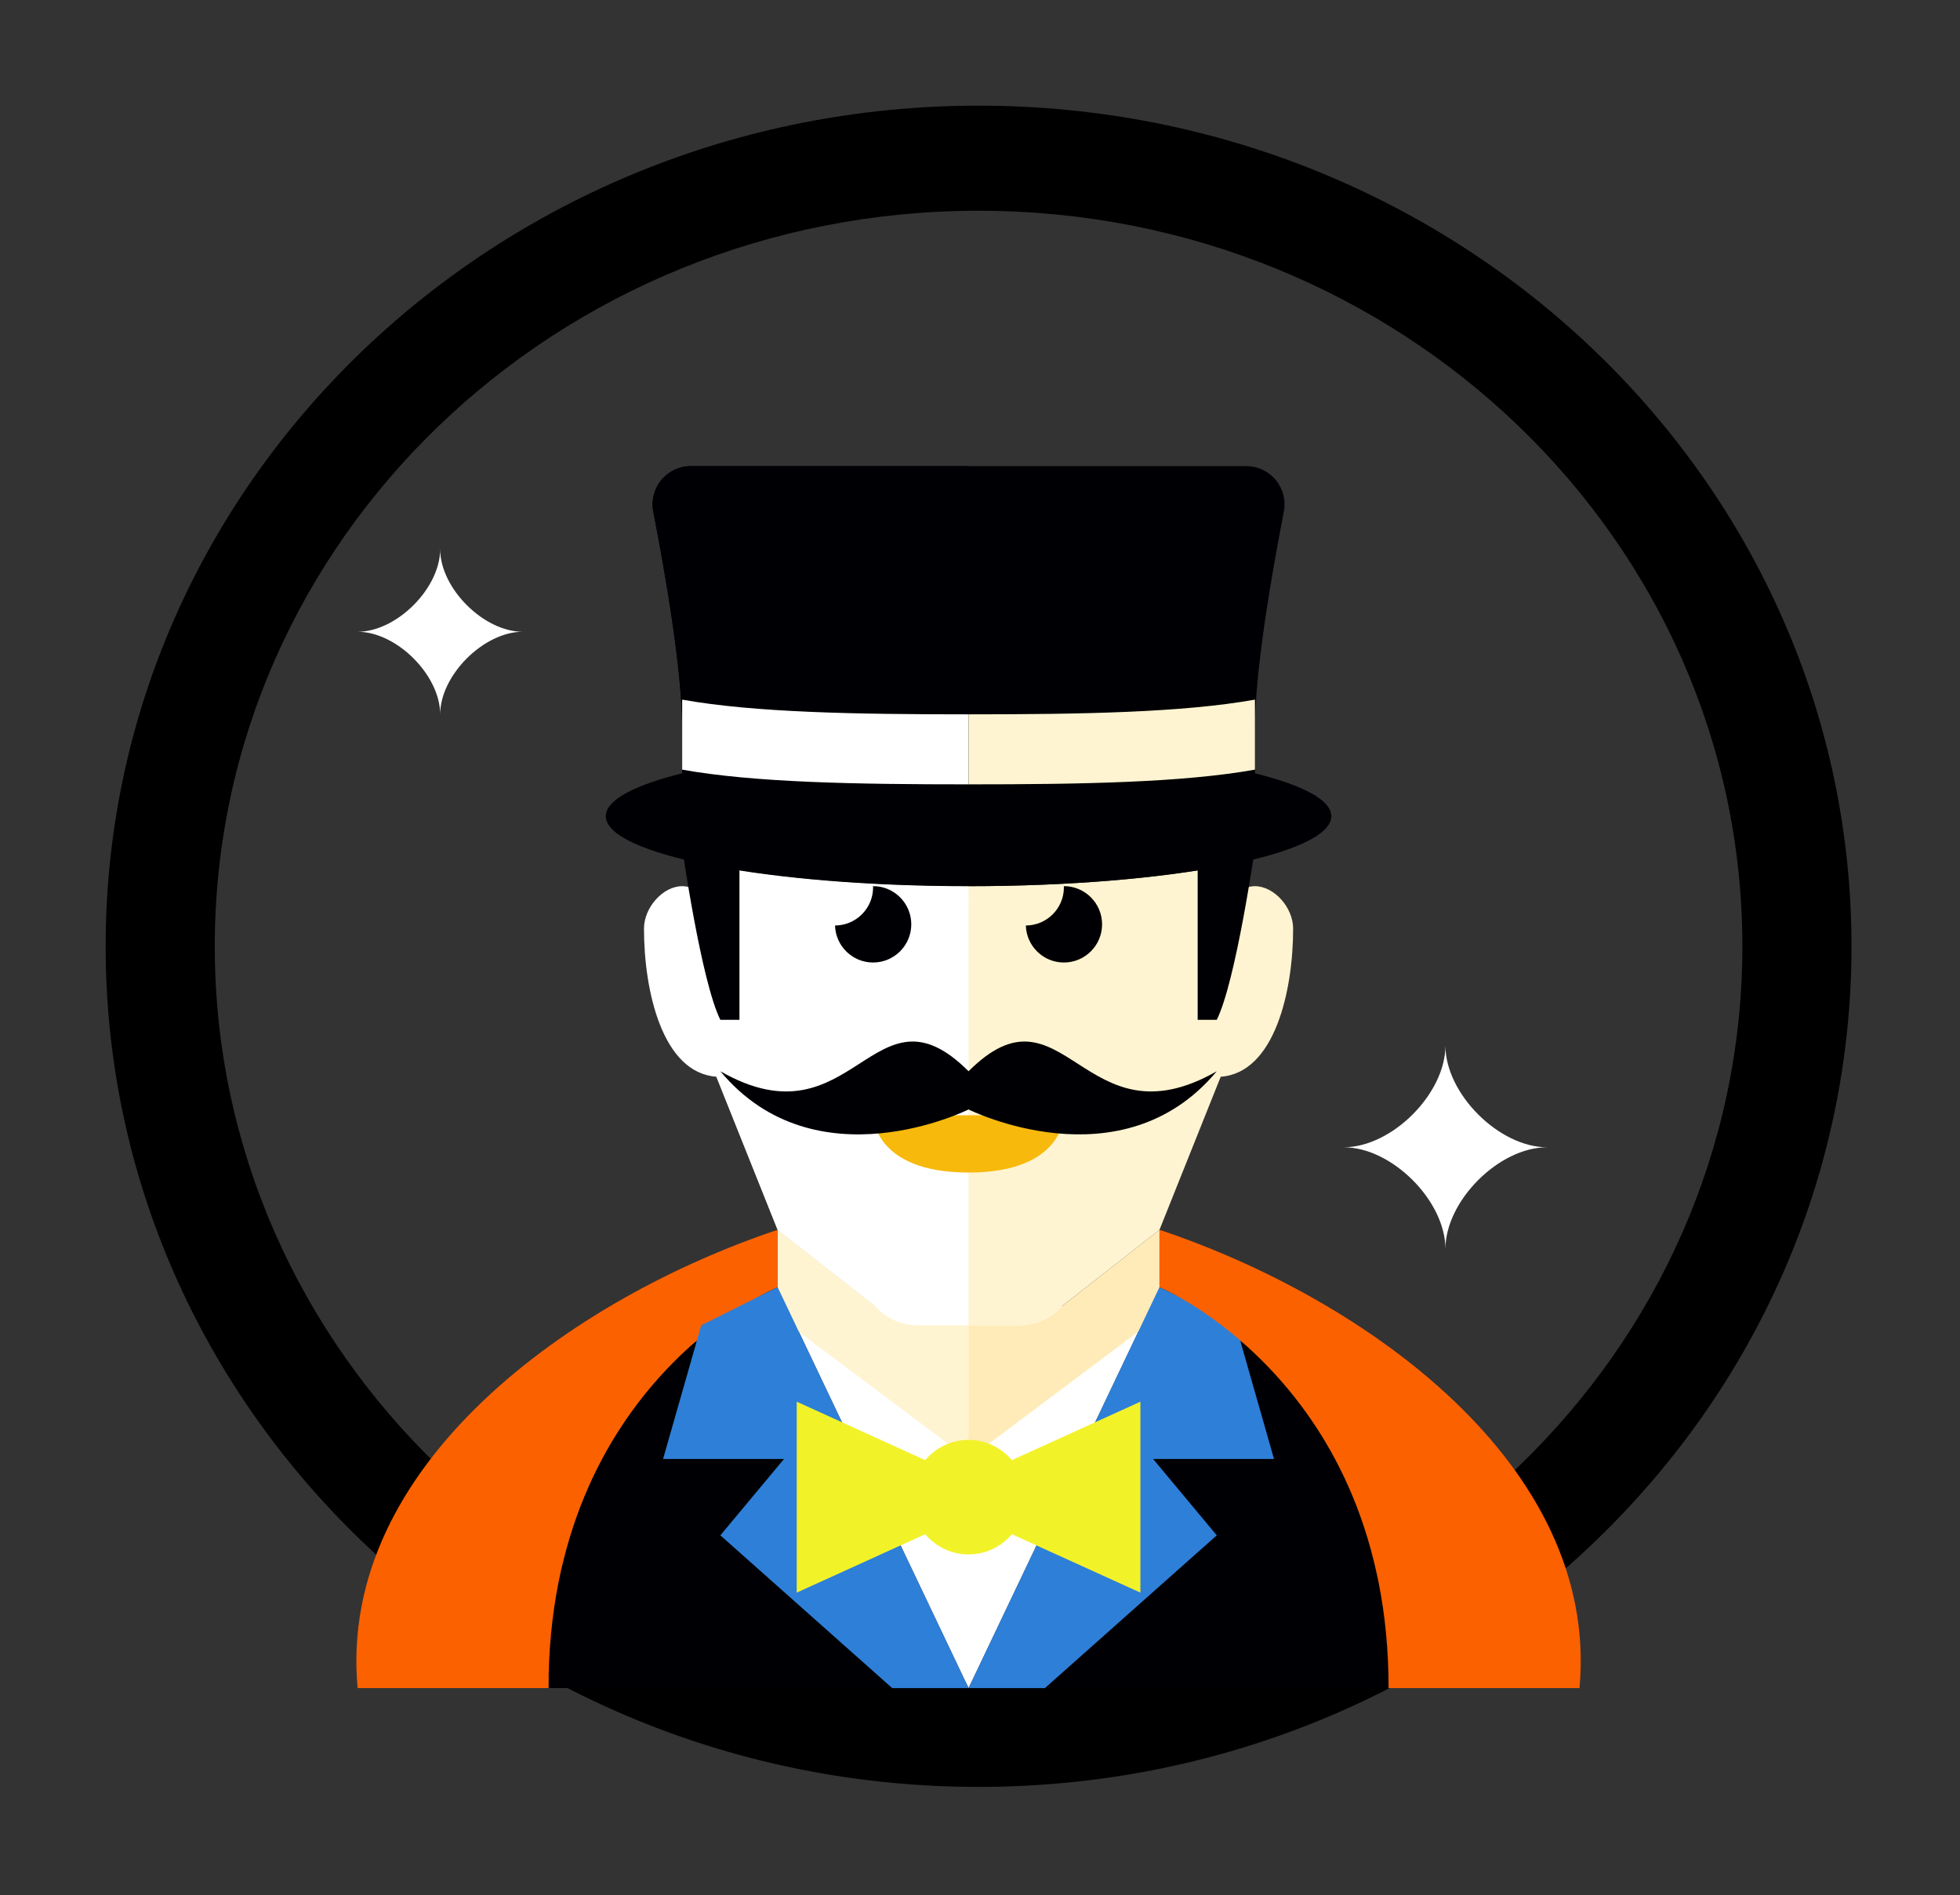 <?xml version="1.0" encoding="UTF-8" standalone="no" ?>
<!DOCTYPE svg PUBLIC "-//W3C//DTD SVG 1.1//EN" "http://www.w3.org/Graphics/SVG/1.1/DTD/svg11.dtd">
<svg xmlns="http://www.w3.org/2000/svg" xmlns:xlink="http://www.w3.org/1999/xlink" version="1.1" width="185.51" height="179.38" xml:space="preserve">
<rect width="100%" height="100%" fill="#333333" stroke="none"/>
<desc>Created with Fabric.js 1.6.0-rc.1</desc>
<defs></defs>
<g style="stroke: none; stroke-width: 1; stroke-dasharray: none; stroke-linecap: butt; stroke-linejoin: miter; stroke-miterlimit: 10; fill: none; fill-rule: nonzero; opacity: 1;" transform="translate(10 10) scale(0.27 0.26)" >
  <path d="M 306 0 C 137.012 0 0 137.012 0 306 c 0 169.026 137.012 306 306 306 s 306 -136.974 306 -306 C 612 137.012 474.988 0 306 0 z M 306 573.75 C 158.125 573.75 38.25 453.875 38.25 306 C 38.25 158.125 158.125 38.25 306 38.25 c 147.875 0 267.75 119.875 267.75 267.75 C 573.75 453.875 453.875 573.75 306 573.75 z" style="stroke: none; stroke-width: 1; stroke-dasharray: none; stroke-linecap: butt; stroke-linejoin: miter; stroke-miterlimit: 10; fill: rgb(0,0,0); fill-rule: nonzero; opacity: 1;" transform="" stroke-linecap="round" />
</g>
<g style="stroke: none; stroke-width: 1; stroke-dasharray: none; stroke-linecap: butt; stroke-linejoin: miter; stroke-miterlimit: 10; fill: none; fill-rule: nonzero; opacity: 1;" transform="translate(33.73 44) scale(0.24 0.24)" >
  <path d="M 349.705 346.249 l -17.928 -6.942 l -90.353 143.059 h 165.647 C 407.072 411.168 375.531 368.928 349.705 346.249 z" style="stroke: none; stroke-width: 1; stroke-dasharray: none; stroke-linecap: butt; stroke-linejoin: miter; stroke-miterlimit: 10; fill: #000004; fill-rule: nonzero; opacity: 1;" transform=" matrix(1 0 0 1 0 0) " stroke-linecap="round" />
  <polygon points="169.71,331.76 241.43,482.37 313.14,331.76 " style="stroke: none; stroke-width: 1; stroke-dasharray: none; stroke-linecap: butt; stroke-linejoin: miter; stroke-miterlimit: 10; fill: #FFFFFF; fill-rule: nonzero; opacity: 1;" transform="  matrix(1 0 0 1 0 0) "/>
  <path d="M 261.408 339.292 h -19.983 h -19.983 c -6.445 0 -12.589 -2.748 -16.866 -7.56 l -38.445 -30.088 v 33.882 l 75.294 56.471 l 75.294 -56.471 v -33.882 l -38.438 30.088 C 273.997 336.536 267.868 339.292 261.408 339.292 z" style="stroke: none; stroke-width: 1; stroke-dasharray: none; stroke-linecap: butt; stroke-linejoin: miter; stroke-miterlimit: 10; fill: #FFEBB8; fill-rule: nonzero; opacity: 1;" transform=" matrix(1 0 0 1 0 0) " stroke-linecap="round" />
  <path d="M 204.568 331.725 l -38.438 -30.08 v 33.882 l 75.294 56.471 v -52.706 h -19.983 C 214.989 339.292 208.853 336.536 204.568 331.725 z" style="stroke: none; stroke-width: 1; stroke-dasharray: none; stroke-linecap: butt; stroke-linejoin: miter; stroke-miterlimit: 10; fill: #FFF4D1; fill-rule: nonzero; opacity: 1;" transform=" matrix(1 0 0 1 0 0) " stroke-linecap="round" />
  <path d="M 354.366 166.131 c -7.529 0 -7.529 8.365 -7.529 8.365 v -17.355 c -26.165 5.512 -63.631 8.99 -105.412 8.99 s -79.255 -3.479 -105.412 -8.983 v 69.203 l 30.118 75.294 l 38.438 30.088 c 4.277 4.811 10.421 7.56 16.866 7.56 h 19.991 h 19.983 c 6.438 0 12.589 -2.748 16.866 -7.56 l 38.445 -30.088 l 24.147 -60.363 c 21.338 -1.544 28.559 -33.92 28.559 -58.413 C 369.425 174.496 361.895 166.131 354.366 166.131 z" style="stroke: none; stroke-width: 1; stroke-dasharray: none; stroke-linecap: butt; stroke-linejoin: miter; stroke-miterlimit: 10; fill: #FFF4D1; fill-rule: nonzero; opacity: 1;" transform=" matrix(1 0 0 1 0 0) " stroke-linecap="round" />
  <path d="M 136.013 174.496 c 0 0 0 -8.365 -7.529 -8.365 c -7.529 0 -15.059 8.365 -15.059 16.738 c 0 24.486 7.206 56.87 28.559 58.406 l 24.147 60.371 l 38.438 30.088 c 4.277 4.811 10.421 7.56 16.866 7.56 h 19.991 V 166.131 c -41.781 0 -79.255 -3.479 -105.412 -8.983 V 174.496 z" style="stroke: none; stroke-width: 1; stroke-dasharray: none; stroke-linecap: butt; stroke-linejoin: miter; stroke-miterlimit: 10; fill: #FFFFFF; fill-rule: nonzero; opacity: 1;" transform=" matrix(1 0 0 1 0 0) " stroke-linecap="round" />
  <path d="M 429.487 309.189 c 0 -18.974 -21.128 -40.094 -40.102 -40.094 c 18.982 0 40.102 -21.12 40.102 -40.094 c 0 18.982 21.128 40.094 40.087 40.094 C 450.599 269.095 429.487 290.215 429.487 309.189 z" style="stroke: none; stroke-width: 1; stroke-dasharray: none; stroke-linecap: butt; stroke-linejoin: miter; stroke-miterlimit: 10; fill: #FFFFFF; fill-rule: nonzero; opacity: 1;" transform=" matrix(1 0 0 1 0 0) " stroke-linecap="round" />
  <path d="M 33.048 98.366 c 0 -15.413 -17.152 -32.565 -32.565 -32.565 c 15.413 0 32.565 -17.152 32.565 -32.565 c 0 15.413 17.152 32.565 32.565 32.565 C 50.208 65.801 33.048 82.953 33.048 98.366 z" style="stroke: none; stroke-width: 1; stroke-dasharray: none; stroke-linecap: butt; stroke-linejoin: miter; stroke-miterlimit: 10; fill: #FFFFFF; fill-rule: nonzero; opacity: 1;" transform=" matrix(1 0 0 1 0 0) " stroke-linecap="round" />
  <path d="M 218.837 181.174 c 0 -8.312 -6.746 -15.059 -15.059 -15.059 c -0.015 0 -0.03 0 -0.045 0 c 0 0.158 0.045 0.309 0.045 0.467 c 0 8.305 -6.724 15.029 -15.014 15.059 c 0.248 8.094 6.852 14.592 15.014 14.592 C 212.09 196.233 218.837 189.487 218.837 181.174 z" style="stroke: none; stroke-width: 1; stroke-dasharray: none; stroke-linecap: butt; stroke-linejoin: miter; stroke-miterlimit: 10; fill: #000004; fill-rule: nonzero; opacity: 1;" transform=" matrix(1 0 0 1 0 0) " stroke-linecap="round" />
  <path d="M 294.085 181.174 c 0 -8.312 -6.746 -15.059 -15.059 -15.059 c -0.015 0 -0.03 0 -0.06 0 c 0.015 0.158 0.06 0.309 0.06 0.467 c 0 8.305 -6.724 15.029 -15.014 15.059 c 0.249 8.094 6.852 14.592 15.014 14.592 C 287.339 196.233 294.085 189.487 294.085 181.174 z" style="stroke: none; stroke-width: 1; stroke-dasharray: none; stroke-linecap: butt; stroke-linejoin: miter; stroke-miterlimit: 10; fill: #000004; fill-rule: nonzero; opacity: 1;" transform=" matrix(1 0 0 1 0 0) " stroke-linecap="round" />
  <path d="M 203.778 256.469 h 75.294 c 0 0 0 22.588 -37.647 22.588 S 203.778 256.469 203.778 256.469 z" style="stroke: none; stroke-width: 1; stroke-dasharray: none; stroke-linecap: butt; stroke-linejoin: miter; stroke-miterlimit: 10; fill: #F7B90C; fill-rule: nonzero; opacity: 1;" transform=" matrix(1 0 0 1 0 0) " stroke-linecap="round" />
  <path d="M 128.484 136.013 c 0 16.233 0 6.573 0 15.059 c 0 0 7.529 52.706 15.059 67.765 c 0 0 0 0 7.529 0 c 0 -10.413 0 -57.126 0 -82.824 H 128.484 z" style="stroke: none; stroke-width: 1; stroke-dasharray: none; stroke-linecap: butt; stroke-linejoin: miter; stroke-miterlimit: 10; fill: #000004; fill-rule: nonzero; opacity: 1;" transform=" matrix(1 0 0 1 0 0) " stroke-linecap="round" />
  <path d="M 354.366 143.542 c 0 16.233 0 -0.956 0 7.529 c 0 0 -7.529 52.706 -15.059 67.765 c 0 0 0 0 -7.529 0 c 0 -10.413 0 -49.596 0 -75.294 H 354.366 z" style="stroke: none; stroke-width: 1; stroke-dasharray: none; stroke-linecap: butt; stroke-linejoin: miter; stroke-miterlimit: 10; fill: #000004; fill-rule: nonzero; opacity: 1;" transform=" matrix(1 0 0 1 0 0) " stroke-linecap="round" />
  <path d="M 354.366 121.617 c 0 -4.804 0 -10.564 0 -17.604 c 0 -23.416 6.942 -62.735 11.4 -85.587 c 0.851 -4.412 -0.309 -8.983 -3.177 -12.461 c -2.869 -3.464 -7.123 -5.481 -11.625 -5.481 c -27.211 0 -78.238 0 -109.538 0 s -82.327 0 -109.538 0 c -4.503 0 -8.757 2.018 -11.625 5.489 c -2.861 3.471 -4.028 8.041 -3.177 12.461 c 4.465 22.844 11.4 62.163 11.4 85.579 c 0 7.048 0 12.808 0 17.604 c -18.808 4.676 -30.118 10.526 -30.118 16.904 c 0 15.247 64.053 27.61 143.059 27.61 s 143.059 -12.363 143.059 -27.61 C 384.484 132.143 373.174 126.293 354.366 121.617 z" style="stroke: none; stroke-width: 1; stroke-dasharray: none; stroke-linecap: butt; stroke-linejoin: miter; stroke-miterlimit: 10; fill: #000004; fill-rule: nonzero; opacity: 1;" transform=" matrix(1 0 0 1 0 0) " stroke-linecap="round" />
  <path d="M 241.425 239.121 c -37.647 -37.647 -45.176 30.118 -97.882 0 c 37.647 45.176 97.882 15.059 97.882 15.059 s 60.235 30.118 97.882 -15.059 C 286.601 269.231 279.072 201.474 241.425 239.121 z" style="stroke: none; stroke-width: 1; stroke-dasharray: none; stroke-linecap: butt; stroke-linejoin: miter; stroke-miterlimit: 10; fill: #000004; fill-rule: nonzero; opacity: 1;" transform=" matrix(1 0 0 1 0 0) " stroke-linecap="round" />
  <path d="M 128.484 104.013 c 0 0.663 0 1.242 0 1.882 h 112.941 V 0.484 c -31.3 0 -82.327 0 -109.538 0 c -4.503 0 -8.757 2.018 -11.625 5.489 c -2.861 3.471 -4.028 8.041 -3.177 12.461 C 121.549 41.278 128.484 80.597 128.484 104.013 z" style="stroke: none; stroke-width: 1; stroke-dasharray: none; stroke-linecap: butt; stroke-linejoin: miter; stroke-miterlimit: 10; fill: #000004; fill-rule: nonzero; opacity: 1;" transform=" matrix(1 0 0 1 0 0) " stroke-linecap="round" />
  <path d="M 241.425 98.366 c -44.273 0 -84.239 -0.67 -112.941 -5.798 v 27.61 c 28.702 5.12 68.668 5.798 112.941 5.798 V 98.366 z" style="stroke: none; stroke-width: 1; stroke-dasharray: none; stroke-linecap: butt; stroke-linejoin: miter; stroke-miterlimit: 10; fill: #FFFFFF; fill-rule: nonzero; opacity: 1;" transform=" matrix(1 0 0 1 0 0) " stroke-linecap="round" />
  <path d="M 241.425 98.366 c 44.273 0 84.239 -0.67 112.941 -5.798 v 27.61 c -28.71 5.12 -68.668 5.798 -112.941 5.798 V 98.366 z" style="stroke: none; stroke-width: 1; stroke-dasharray: none; stroke-linecap: butt; stroke-linejoin: miter; stroke-miterlimit: 10; fill: #FFF4D1; fill-rule: nonzero; opacity: 1;" transform=" matrix(1 0 0 1 0 0) " stroke-linecap="round" />
  <polygon points="241.43,482.37 316.72,324.25 346.84,339.31 361.89,392.01 314.2,392.01 339.31,422.13 271.54,482.37 " style="stroke: none; stroke-width: 1; stroke-dasharray: none; stroke-linecap: butt; stroke-linejoin: miter; stroke-miterlimit: 10; fill: #2e7fd8; fill-rule: nonzero; opacity: 1;" transform="  matrix(1 0 0 1 0 0) "/>
  <path d="M 151.072 339.307 l -17.928 6.942 c -25.818 22.679 -57.367 64.919 -57.367 136.117 h 165.647 L 151.072 339.307 z" style="stroke: none; stroke-width: 1; stroke-dasharray: none; stroke-linecap: butt; stroke-linejoin: miter; stroke-miterlimit: 10; fill: #000004; fill-rule: nonzero; opacity: 1;" transform=" matrix(1 0 0 1 0 0) " stroke-linecap="round" />
  <path d="M 166.131 301.645 v 22.603 c 0 0 -90.353 37.647 -90.353 158.118 c -37.647 0 -75.294 0 -75.294 0 C -7.52 394.272 85.348 328.638 166.131 301.645 z" style="stroke: none; stroke-width: 1; stroke-dasharray: none; stroke-linecap: butt; stroke-linejoin: miter; stroke-miterlimit: 10; fill: #FC6100; fill-rule: nonzero; opacity: 1;" transform=" matrix(1 0 0 1 0 0) " stroke-linecap="round" />
  <path d="M 316.719 301.645 v 22.603 c 0 0 90.353 37.647 90.353 158.118 c 37.647 0 75.294 0 75.294 0 C 490.37 394.272 397.502 328.638 316.719 301.645 z" style="stroke: none; stroke-width: 1; stroke-dasharray: none; stroke-linecap: butt; stroke-linejoin: miter; stroke-miterlimit: 10; fill: #FC6100; fill-rule: nonzero; opacity: 1;" transform=" matrix(1 0 0 1 0 0) " stroke-linecap="round" />
  <polygon points="241.43,482.37 166.13,324.25 136.01,339.31 120.95,392.01 168.65,392.01 143.54,422.13 211.31,482.37 " style="stroke: none; stroke-width: 1; stroke-dasharray: none; stroke-linecap: butt; stroke-linejoin: miter; stroke-miterlimit: 10; fill: #2e7fd8; fill-rule: nonzero; opacity: 1;" transform="  matrix(1 0 0 1 0 0) "/>
  <path d="M 309.189 369.425 l -50.673 23.048 c -4.134 -4.856 -10.225 -7.989 -17.092 -7.989 c -6.867 0 -12.951 3.132 -17.092 7.989 l -50.673 -23.048 v 75.294 l 50.673 -23.032 c 4.141 4.841 10.225 7.974 17.092 7.974 c 6.867 0 12.958 -3.132 17.092 -7.974 l 50.673 23.032 V 369.425 z" style="stroke: none; stroke-width: 1; stroke-dasharray: none; stroke-linecap: butt; stroke-linejoin: miter; stroke-miterlimit: 10; fill: #f2f229; fill-rule: nonzero; opacity: 1;" transform=" matrix(1 0 0 1 0 0) " stroke-linecap="round" />
</g>
</svg>
